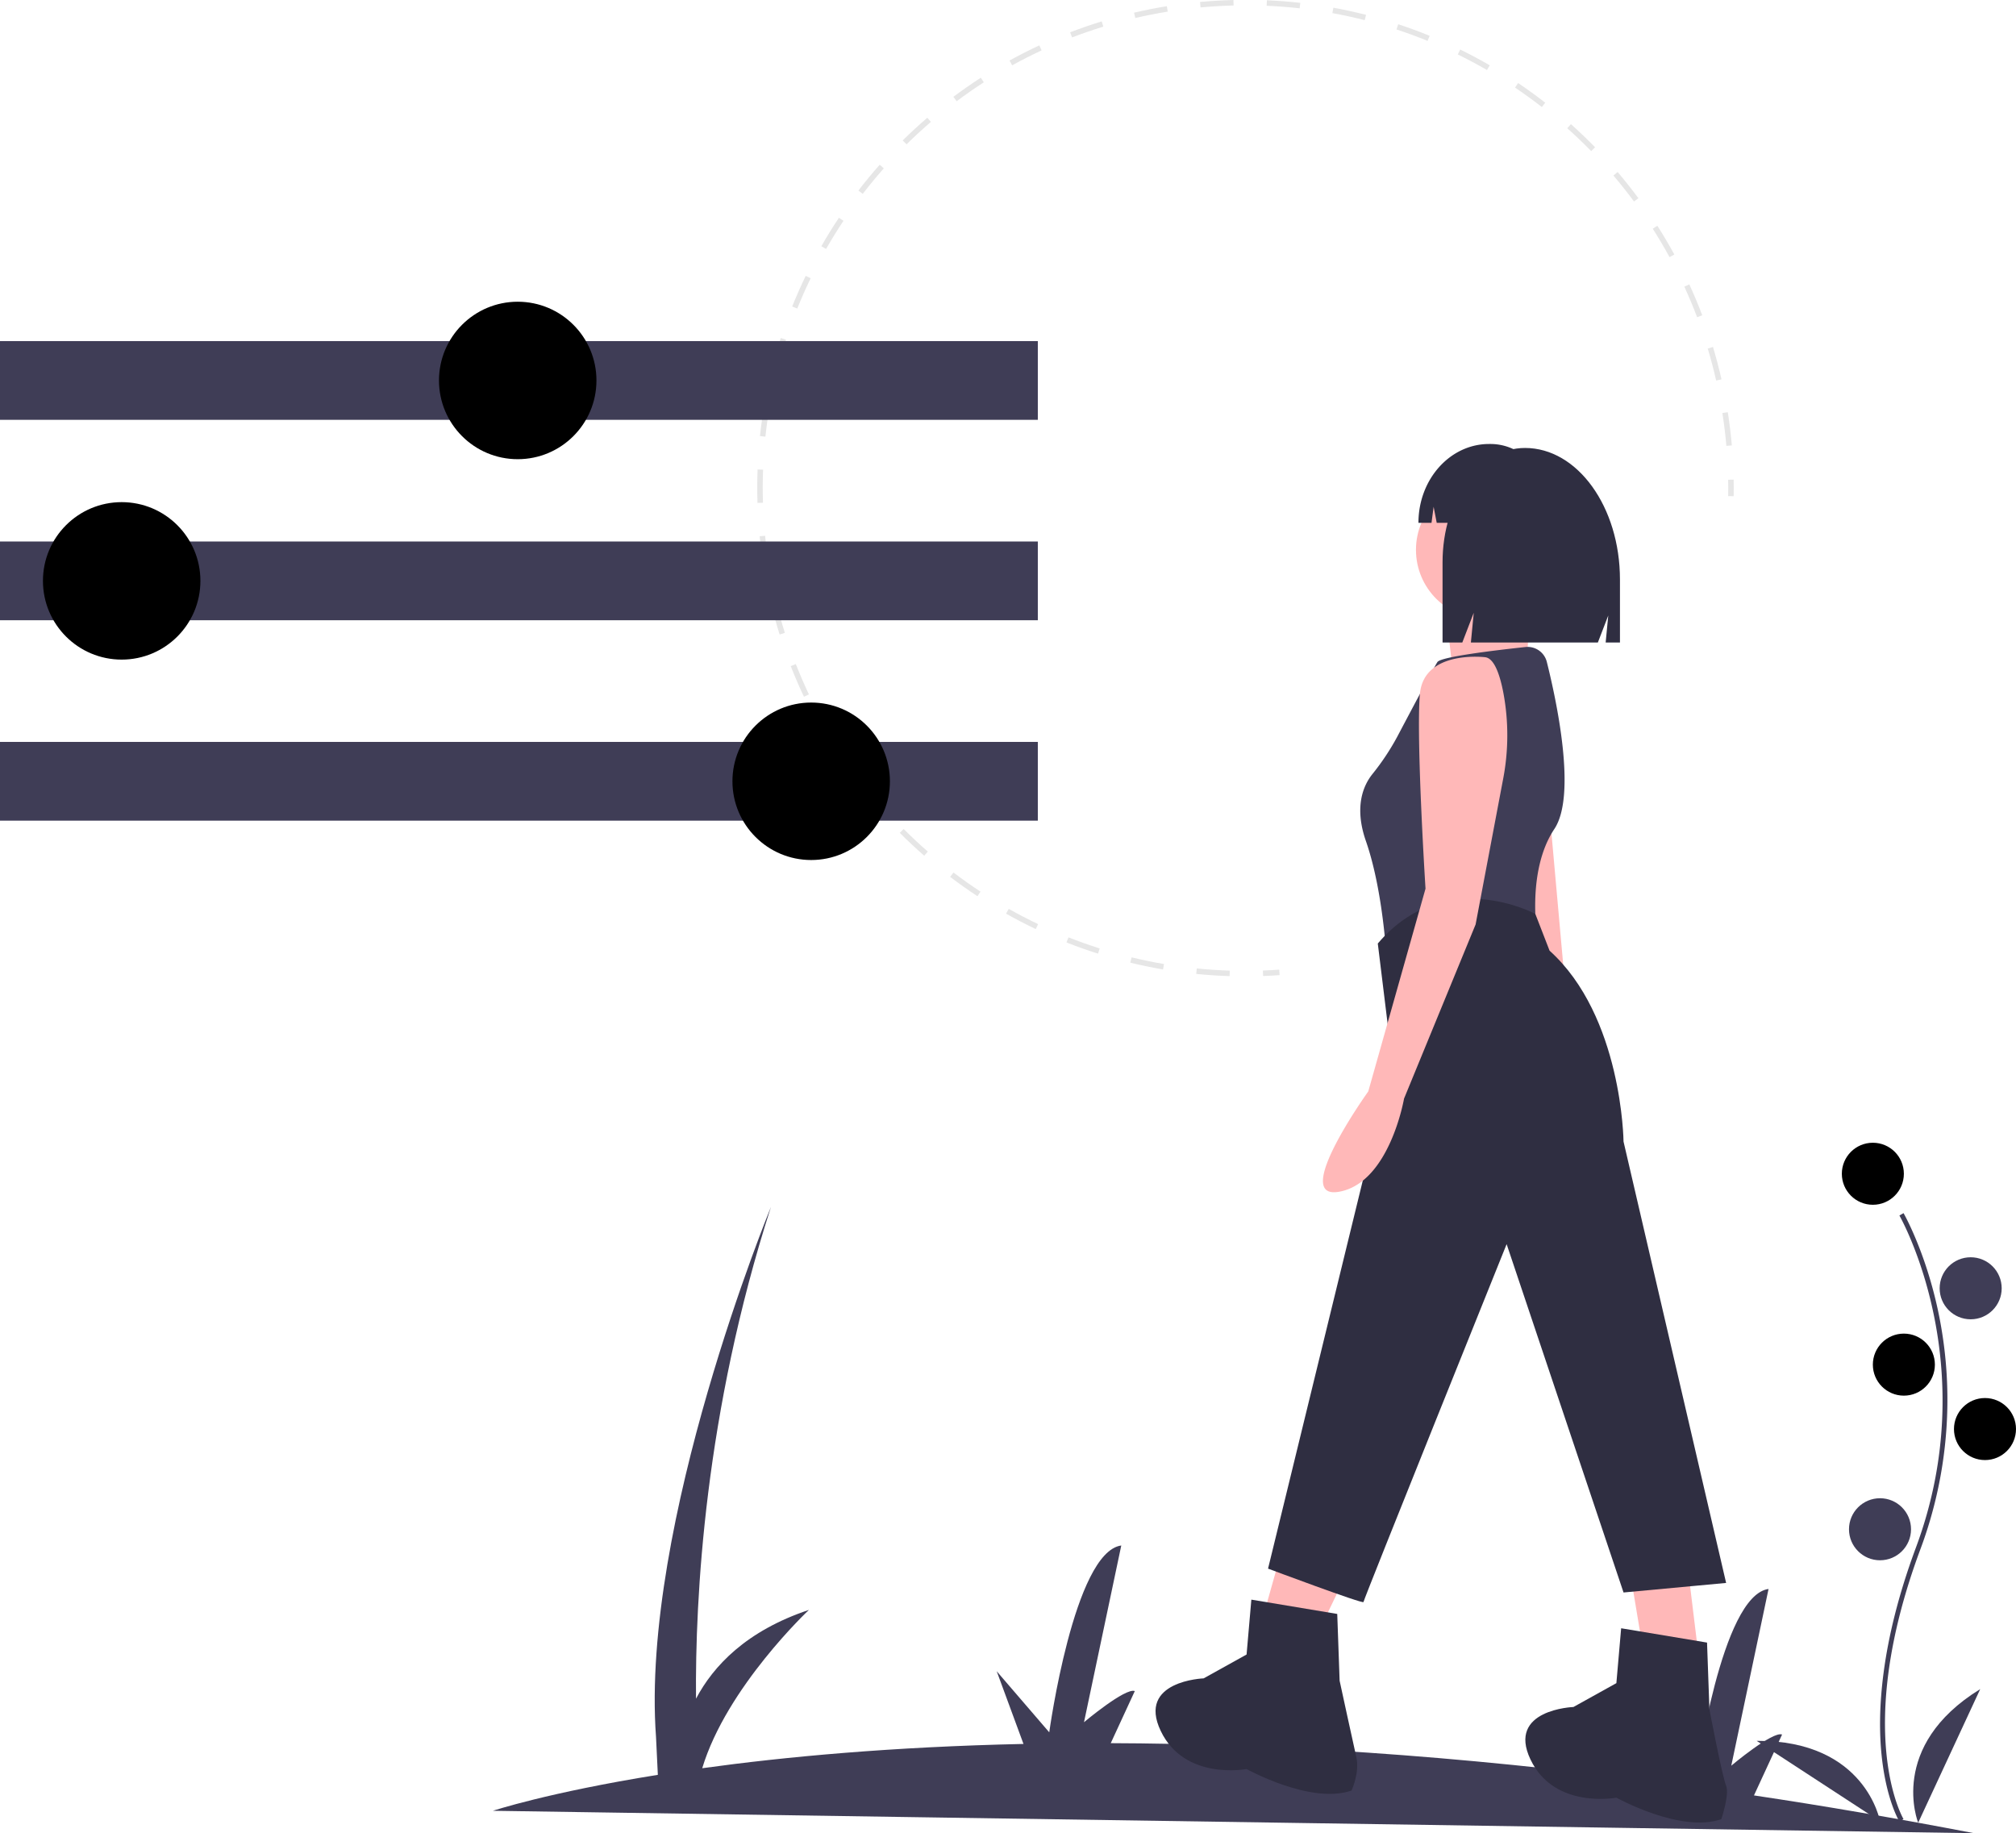 <svg id="a7041ee8-d42c-4836-81ad-e3e5854f3a9a" data-name="Layer 1" xmlns="http://www.w3.org/2000/svg" width="845" height="768.35" viewBox="0 0 845 768.35"><title>options</title><path d="M1004.906,834.175q-47.949-9.212-92.233-15.832l11.78-25.512c-3.932-1.546-21.291,13.054-21.291,13.054l15.622-74.073c-19.816,2.673-30.188,78.311-30.188,78.311L866.571,784.526l10.597,28.765c-90.363-12.091-168.427-16.619-234.102-16.844l10.083-21.835c-3.932-1.546-21.291,13.054-21.291,13.054l15.622-74.073c-19.816,2.673-30.188,78.311-30.188,78.311l-22.025-25.598,11.224,30.467c-55.064,1.187-99.98,5.379-134.655,10.174,10.246-34.021,44.719-66.353,44.719-66.353-26.263,8.767-40.08,23.489-47.324,37.219-.386-42.019,3.614-119.919,31.421-206.14,0,0-54.744,132.929-48.183,222.198l.764,15.851c-45.989,7.373-69.126,15.068-69.126,15.068Z" transform="translate(-177.5 -65.825)" fill="#3f3d56"/><path d="M973.646,829.311c-.229-.375-5.641-9.41-7.517-28.172-1.721-17.213-.614-46.227,14.433-86.698,28.506-76.671-6.569-138.533-6.928-139.149l1.73-1.004c.091.156,9.142,15.929,14.488,41.044a179.061,179.061,0,0,1-7.416,99.807c-28.457,76.54-7.301,112.773-7.084,113.131Z" transform="translate(-177.5 -65.825)" fill="#3f3d56"/><circle cx="785" cy="491.964" r="13" fill="inherit"/><circle cx="826" cy="539.964" r="13" fill="#3f3d56"/><circle cx="798" cy="571.964" r="13" fill="inherit"/><circle cx="832" cy="598.964" r="13" fill="inherit"/><circle cx="788" cy="640.964" r="13" fill="#3f3d56"/><path d="M981.5,829.789s-13-32,26-56Z" transform="translate(-177.5 -65.825)" fill="#3f3d56"/><path d="M965.512,829.209s-5.916-34.029-51.709-33.738Z" transform="translate(-177.5 -65.825)" fill="#3f3d56"/><path d="M706.836,472.611c2.265-.083,4.571-.206,6.851-.366l.161,2.294c-2.306.162-4.636.286-6.927.37Z" transform="translate(-177.5 -65.825)" fill="#e6e6e6"/><path d="M685.238,66.266c3.083-.216,6.197-.364,9.256-.442l.058,2.299c-4.58.115-9.259.392-13.845.819l-.212-2.29Q682.856,66.433,685.238,66.266Zm-18.656,2.157.368,2.27c-4.554.738-9.129,1.641-13.603,2.684l-.522-2.239C657.349,70.084,661.977,69.17,666.582,68.423Zm41.934-2.481c4.66.199,9.364.562,13.982,1.078l-.256,2.285c-4.565-.51-9.215-.868-13.823-1.064Zm-69.229,8.848.674,2.199c-4.4,1.351-8.81,2.873-13.106,4.524l-.826-2.146C630.375,77.698,634.835,76.157,639.287,74.791Zm97.086-5.733c4.578.834,9.189,1.84,13.703,2.989l-.566,2.228c-4.464-1.136-9.022-2.13-13.549-2.955ZM613.12,84.85l.972,2.084c-4.171,1.944-8.325,4.058-12.346,6.28l-1.111-2.013C604.701,88.954,608.901,86.817,613.12,84.85ZM763.559,75.979c4.433,1.462,8.865,3.095,13.175,4.855l-.869,2.13c-4.261-1.74-8.644-3.355-13.026-4.8ZM588.612,98.396l1.247,1.932c-3.865,2.499-7.693,5.162-11.374,7.917l-1.378-1.841C580.83,103.618,584.701,100.925,588.612,98.396ZM789.541,86.581c4.188,2.055,8.352,4.279,12.38,6.611l-1.153,1.99c-3.981-2.305-8.099-4.505-12.24-6.538ZM566.176,115.179l1.5,1.743c-3.49,3.003-6.92,6.164-10.194,9.396l-1.616-1.636C559.178,121.413,562.646,118.215,566.176,115.179Zm247.641-14.545c3.859,2.602,7.681,5.372,11.359,8.234l-1.412,1.814c-3.636-2.829-7.415-5.568-11.232-8.141ZM546.225,134.868l1.723,1.522c-3.049,3.45-6.019,7.05-8.827,10.699l-1.823-1.403C540.138,141.997,543.141,138.357,546.225,134.868Zm289.72-17.013c3.473,3.105,6.882,6.368,10.131,9.698l-1.645,1.605c-3.213-3.293-6.584-6.519-10.018-9.589ZM529.129,157.094l1.913,1.275c-2.55,3.829-5.003,7.8-7.291,11.803l-1.995-1.141C524.068,164.982,526.55,160.966,529.129,157.094Zm326.392-19.177c3.018,3.546,5.949,7.242,8.714,10.982l-1.849,1.368c-2.733-3.698-5.632-7.352-8.616-10.86ZM515.215,181.449l2.069,1.001c-2.007,4.15-3.895,8.42-5.611,12.696l-2.133-.857C511.275,189.965,513.183,185.645,515.215,181.449Zm356.961-21.002c2.503,3.922,4.901,7.981,7.128,12.064l-2.018,1.1c-2.202-4.036-4.572-8.05-7.047-11.928Zm-367.415,47.044,2.188.707c-1.418,4.387-2.701,8.88-3.814,13.354l-2.231-.555C502.027,216.471,503.325,211.927,504.76,207.491Zm380.822-22.461c1.944,4.233,3.763,8.587,5.409,12.941l-2.151.813c-1.627-4.305-3.426-8.608-5.347-12.794ZM497.993,234.718l2.265.399c-.8,4.535-1.451,9.155-1.936,13.73l-2.286-.243C496.527,243.978,497.185,239.306,497.993,234.718Zm397.499-23.465c1.341,4.457,2.544,9.02,3.575,13.56l-2.242.509c-1.02-4.489-2.209-9-3.535-13.407ZM495.038,262.592l2.297.085c-.17,4.594-.183,9.258-.04,13.866l-2.298.071C494.852,271.956,494.866,267.238,495.038,262.592Zm406.666-24.005c.717,4.593,1.286,9.276,1.693,13.921l-2.291.2c-.401-4.593-.965-9.224-1.674-13.766ZM498.195,290.383c.452,4.587,1.066,9.212,1.826,13.745l-2.267.381c-.769-4.585-1.391-9.262-1.849-13.9Zm4.586,27.334c1.074,4.484,2.314,8.981,3.688,13.367l-2.194.687c-1.39-4.435-2.645-8.984-3.731-13.519Zm8.29,26.447c1.675,4.283,3.521,8.562,5.485,12.718l-2.078.983c-1.987-4.203-3.854-8.531-5.547-12.863Zm11.837,25.03c2.251,4.018,4.669,8.005,7.185,11.85l-1.924,1.259c-2.545-3.89-4.989-7.922-7.266-11.985Zm15.167,23.183c2.782,3.675,5.723,7.296,8.739,10.762l-1.733,1.509c-3.051-3.505-6.026-7.167-8.84-10.883Zm18.196,20.904c3.251,3.258,6.657,6.447,10.125,9.477l-1.513,1.731c-3.507-3.065-6.951-6.289-10.24-9.584Zm20.874,18.242c3.671,2.79,7.48,5.487,11.323,8.015l-1.263,1.921c-3.886-2.556-7.74-5.284-11.451-8.105Zm23.166,15.24c4.019,2.265,8.162,4.417,12.314,6.397l-.989,2.076c-4.2-2.003-8.389-4.179-12.454-6.47Zm25.04,11.934c4.288,1.694,8.688,3.258,13.078,4.649l-.695,2.192c-4.439-1.407-8.89-2.99-13.228-4.702Zm26.448,8.385c4.474,1.085,9.043,2.027,13.581,2.801l-.386,2.267c-4.59-.782-9.212-1.735-13.737-2.832Zm27.324,4.657c4.577.458,9.232.764,13.837.908l-.073,2.299c-4.657-.146-9.365-.456-13.993-.919Z" transform="translate(-177.5 -65.825)" fill="#e6e6e6"/><path d="M901.855,266.895l2.299-.042c.042,2.321.045,4.654.009,6.936l-2.298-.036C901.9,271.498,901.897,269.19,901.855,266.895Z" transform="translate(-177.5 -65.825)" fill="#e6e6e6"/><polygon points="536.5 652.464 527.5 684.464 550.5 688.464 563.5 661.464 536.5 652.464" fill="#ffb8b8"/><polygon points="683.5 660.464 689.5 696.464 712.5 698.464 707.5 657.464 683.5 660.464" fill="#ffb8b8"/><circle cx="622.5" cy="230.464" r="29" fill="#ffb8b8"/><path d="M782,314.289s5,31,4,34,31.5-4.5,31.5-4.5,1.5-32.5,2.5-34.5Z" transform="translate(-177.5 -65.825)" fill="#ffb8b8"/><polygon points="649.5 340.464 655.5 407.464 639.5 405.464 639.5 345.464 649.5 340.464" fill="#ffb8b8"/><path d="M825.845,343.254a8.301,8.301,0,0,0-8.941-6.24c-12.066,1.29-35.424,4.056-36.903,6.275-1.293,1.94-10.528,19.345-16.895,31.407a102.074,102.074,0,0,1-10.429,15.653C748.984,395.008,745,403.914,750,418.289c8,23,9,55,9,55l63-14s-5-28,7-46C838.463,399.094,829.891,359.402,825.845,343.254Z" transform="translate(-177.5 -65.825)" fill="#3f3d56"/><path d="M755,461.289l6,49-52,213s40,15,40,14,60-150,60-150l49,146,43-4-43-185s-.5-52.5-31-80l-5.972-15.407S783,428.289,755,461.289Z" transform="translate(-177.5 -65.825)" fill="#2f2e41"/><path d="M893,754.289l-36-6-2,23-18,10s-28,1-18,22,36,16,36,16,27,15,44,9c0,0,3.5-10.5,2-14-1.624-3.79-7-32-7-32Z" transform="translate(-177.5 -65.825)" fill="#2f2e41"/><path d="M738,742.289l-36-6-2,23-18,10s-28,1-18,22,36,16,36,16,27,15,44,9c0,0,3.5-7.5,2-14-.927-4.018-7-32-7-32Z" transform="translate(-177.5 -65.825)" fill="#2f2e41"/><path d="M800,341.289s-25.701-3.172-27.35,15.414S775,438.289,775,438.289l-24,85s-33,46-12,42,27-39,27-39l30-73,11.523-60.909a96.889,96.889,0,0,0,.154-35.912C806.205,348.642,803.825,341.714,800,341.289Z" transform="translate(-177.5 -65.825)" fill="#ffb8b8"/><path d="M816.714,253.582h0c-19.095,0-34.574,21.454-34.574,47.919v33.624h8.28l4.794-12.458-1.198,12.458h53.223l4.358-11.325-1.09,11.325H856.5V308.724C856.5,278.27,838.687,253.582,816.714,253.582Z" transform="translate(-177.5 -65.825)" fill="#2f2e41"/><path d="M820.349,261.034a22.645,22.645,0,0,0-17.868-9.118h-.848c-16.345,0-29.595,14.79-29.595,33.035v0h5.477l.884-6.732,1.297,6.732H812.179l2.721-5.696-.68,5.696h6.39q4.473,22.213-12.853,44.426H818.642l5.443-11.391-1.361,11.391h20.75l4.082-26.2C847.556,283.555,836.156,266.917,820.349,261.034Z" transform="translate(-177.5 -65.825)" fill="#2f2e41"/><rect y="142.964" width="435" height="33" fill="#3f3d56"/><rect y="226.964" width="435" height="33" fill="#3f3d56"/><rect y="310.964" width="435" height="33" fill="#3f3d56"/><circle cx="217" cy="159.464" r="33" fill="inherit"/><circle cx="51" cy="243.464" r="33" fill="inherit"/><circle cx="340" cy="327.464" r="33" fill="inherit"/></svg>